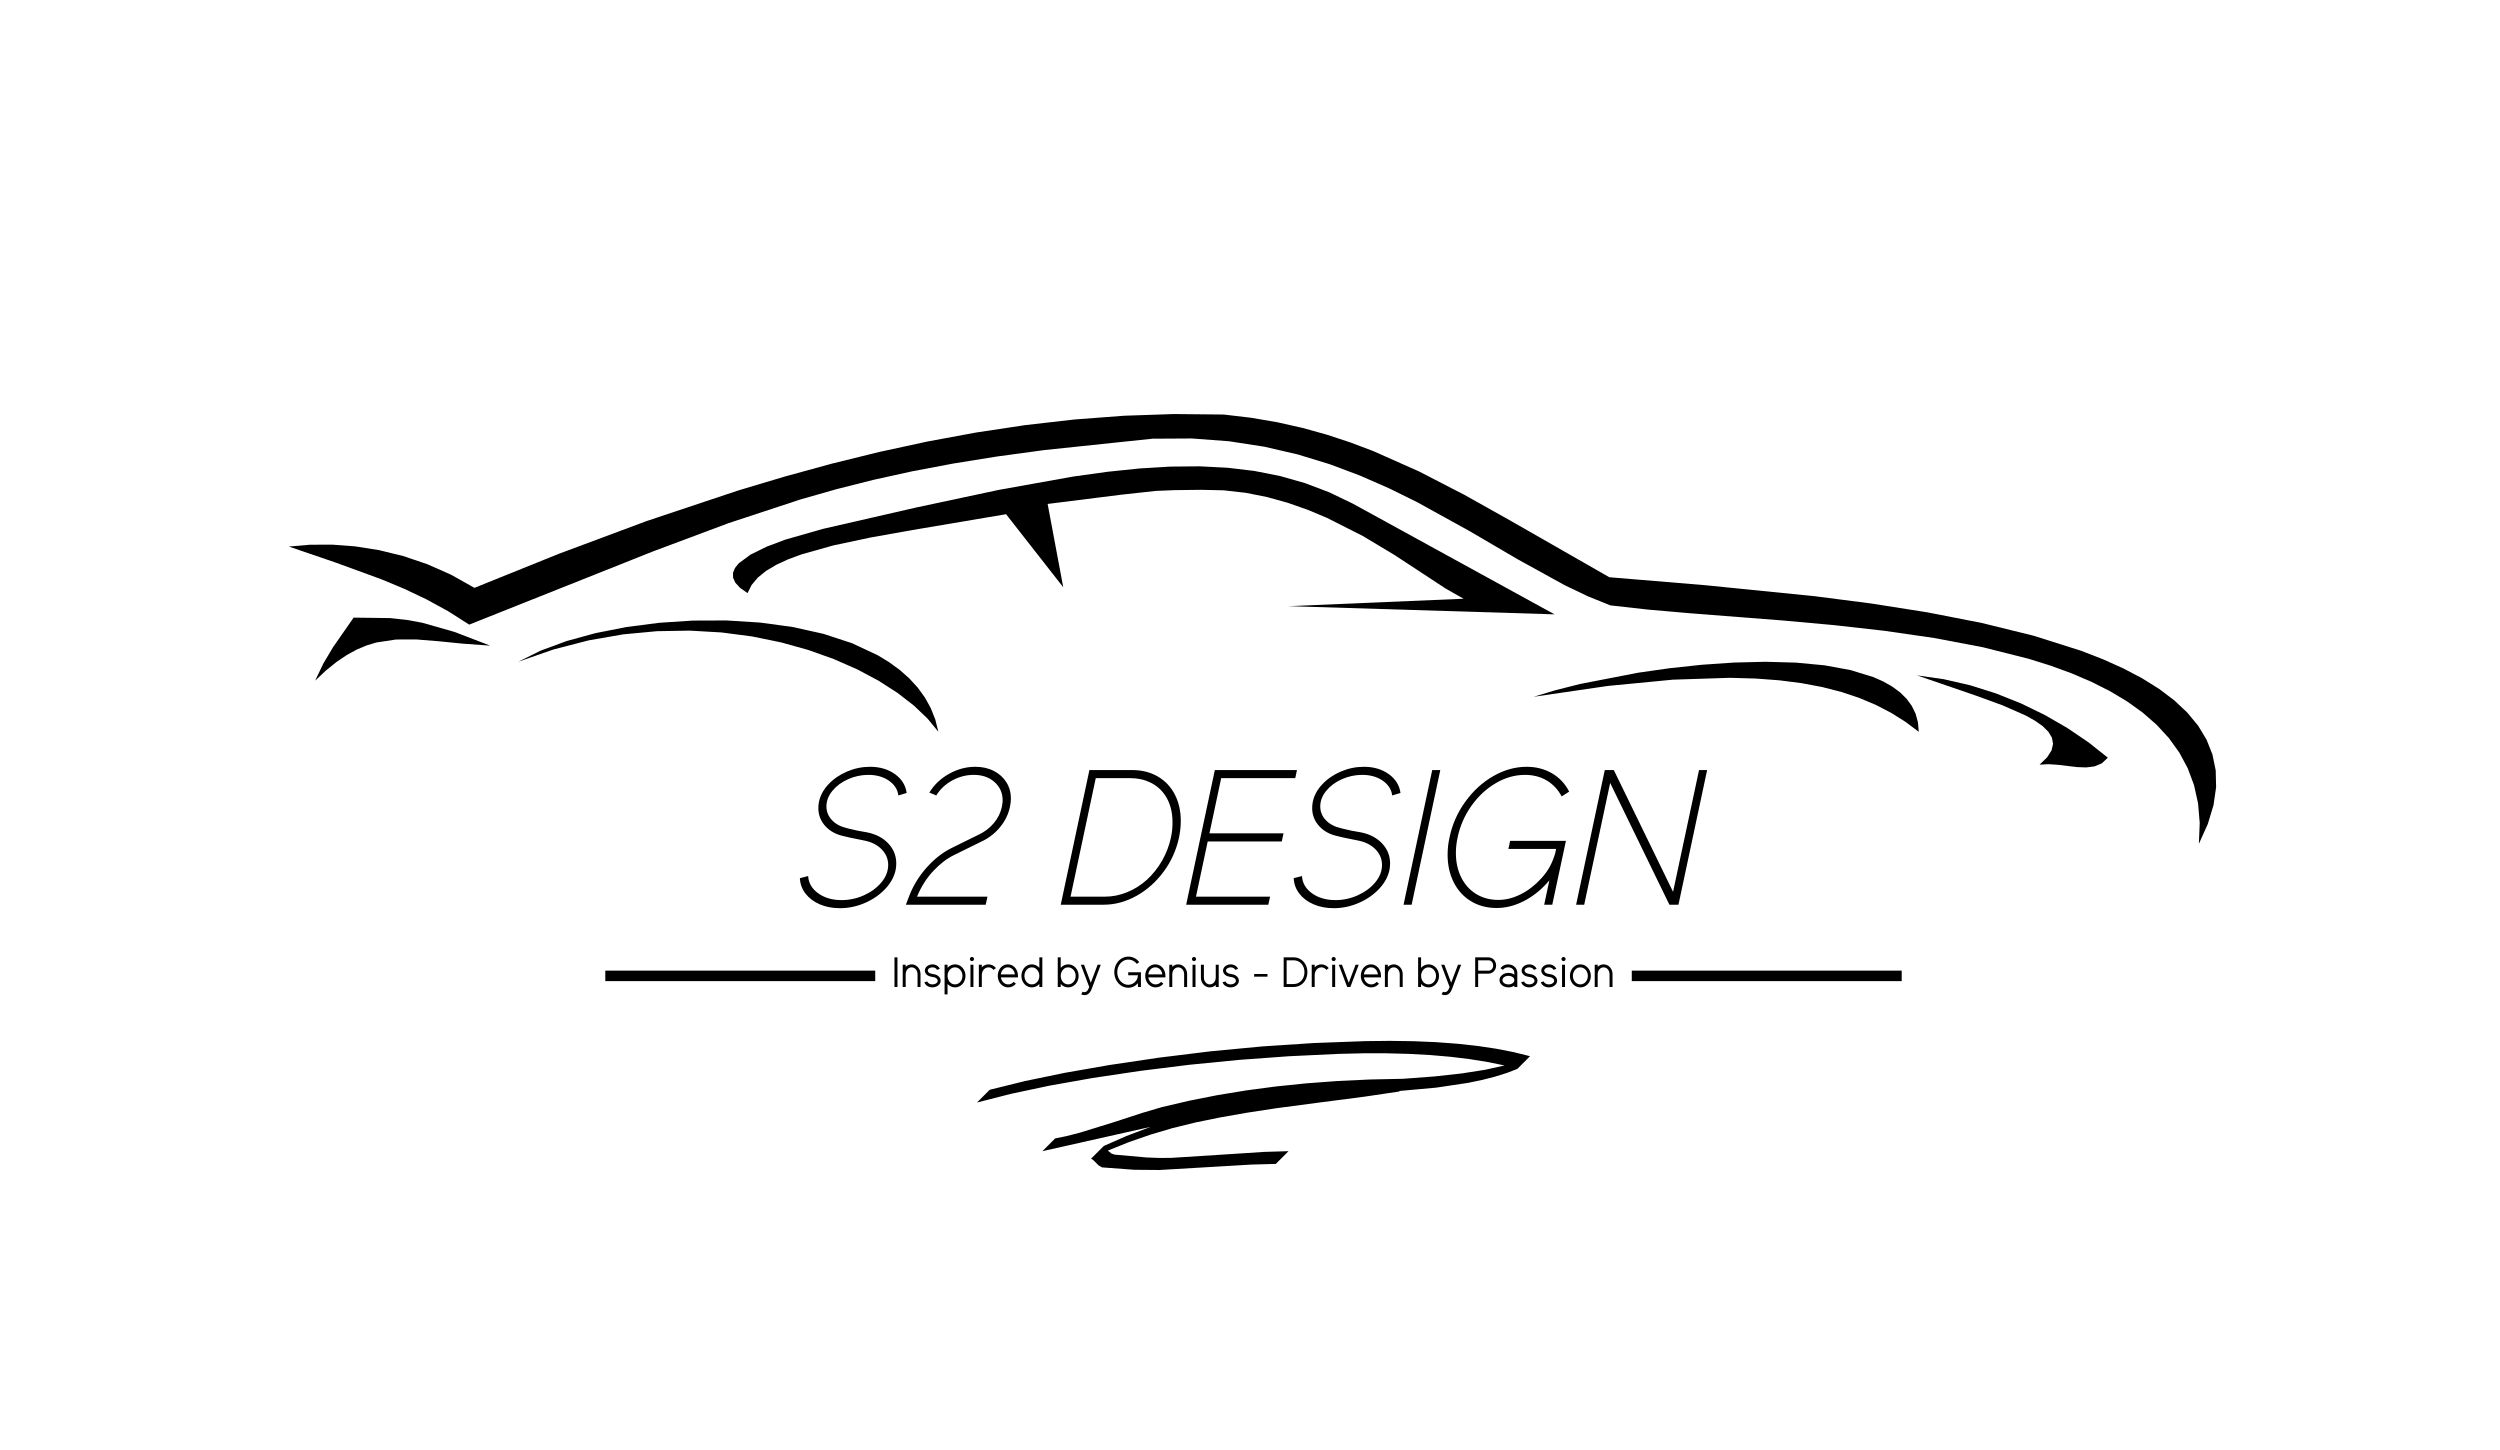 <?xml version="1.0" encoding="UTF-8" standalone="yes"?>
<!DOCTYPE svg PUBLIC "-//W3C//DTD SVG 1.1//EN" "http://www.w3.org/Graphics/SVG/1.1/DTD/svg11.dtd">

<svg width="357" height="207" viewBox="0 0 357 207" xmlns="http://www.w3.org/2000/svg" xmlns:xlink="http://www.w3.org/1999/xlink" version="1.1" baseProfile="full">
    <g transform="scale(1,-1) translate(0,-207)">
        <path d="M 6.937 1.311 Q 8.778 1.311 10.495 2.053 Q 12.212 2.794 13.407 4.058 Q 14.602 5.322 14.904 6.805 Q 14.986 7.272 14.986 7.712 Q 14.986 9.332 13.86 10.541 Q 12.734 11.75 10.838 12.135 L 9.465 12.382 Q 8.97 12.492 8.572 12.588 Q 8.173 12.684 8.036 12.711 L 7.981 12.739 L 7.954 12.739 Q 6.608 13.041 5.811 13.879 Q 5.014 14.717 5.014 15.843 Q 5.014 17.024 5.866 18.068 Q 6.717 19.112 8.105 19.73 Q 9.492 20.348 11.003 20.348 Q 12.734 20.348 13.929 19.524 Q 15.124 18.7 15.288 17.409 L 16.47 17.766 Q 16.25 19.414 14.794 20.458 Q 13.338 21.502 11.25 21.502 Q 9.547 21.502 7.967 20.829 Q 6.388 20.156 5.303 19.002 Q 4.218 17.849 3.943 16.475 Q 3.86 16.035 3.86 15.596 Q 3.86 14.14 4.849 13.041 Q 5.838 11.942 7.542 11.585 Q 8.53 11.338 9.025 11.255 L 10.371 10.981 Q 11.964 10.679 12.898 9.717 Q 13.832 8.756 13.832 7.492 Q 13.832 6.173 12.885 5.02 Q 11.937 3.866 10.399 3.165 Q 8.86 2.465 7.184 2.465 Q 5.179 2.465 3.833 3.44 Q 2.487 4.415 2.404 5.899 L 1.223 5.596 Q 1.278 4.36 2.034 3.385 Q 2.789 2.41 4.066 1.86 Q 5.344 1.311 6.937 1.311 Z M 28.007 2.959 L 17.953 2.959 Q 18.832 5.102 20.288 6.64 Q 21.744 8.179 23.228 8.893 L 27.073 10.788 Q 28.694 11.53 29.793 12.863 Q 30.892 14.195 31.222 15.788 Q 31.359 16.475 31.359 16.942 Q 31.359 18.261 30.713 19.291 Q 30.068 20.321 28.914 20.912 Q 27.76 21.502 26.277 21.502 Q 24.326 21.502 22.527 20.499 Q 20.728 19.497 19.711 17.821 L 20.7 17.409 Q 21.524 18.755 22.98 19.552 Q 24.436 20.348 26.057 20.348 Q 27.87 20.348 29.024 19.318 Q 30.178 18.288 30.178 16.695 Q 30.178 16.393 30.068 15.788 Q 29.793 14.497 28.914 13.453 Q 28.035 12.409 26.744 11.805 L 22.898 9.909 Q 21.002 8.975 19.382 7.176 Q 17.761 5.377 16.882 3.179 Q 16.744 2.849 16.607 2.465 L 16.36 1.805 L 27.76 1.805 Z M 48.666 21.035 Q 50.754 21.035 52.333 20.115 Q 53.913 19.195 54.764 17.546 Q 55.616 15.898 55.616 13.755 Q 55.616 12.656 55.369 11.42 Q 54.792 8.728 53.171 6.53 Q 51.55 4.333 49.284 3.069 Q 47.017 1.805 44.573 1.805 L 38.474 1.805 L 42.567 21.035 Z M 50.754 5.349 Q 52.045 6.53 52.937 8.083 Q 53.83 9.635 54.215 11.42 Q 54.435 12.409 54.435 13.563 Q 54.435 15.898 53.336 17.491 Q 52.539 18.645 51.262 19.263 Q 49.984 19.881 48.419 19.881 L 43.474 19.881 L 39.875 2.959 L 44.82 2.959 Q 46.386 2.959 47.924 3.577 Q 49.462 4.195 50.754 5.349 Z M 61.385 19.881 L 59.709 11.997 L 70.285 11.997 L 70.038 10.843 L 59.462 10.843 L 57.786 2.959 L 68.363 2.959 L 68.115 1.805 L 56.385 1.805 L 60.478 21.035 L 72.208 21.035 L 71.961 19.881 Z M 77.455 1.311 Q 79.296 1.311 81.013 2.053 Q 82.73 2.794 83.925 4.058 Q 85.12 5.322 85.422 6.805 Q 85.504 7.272 85.504 7.712 Q 85.504 9.332 84.378 10.541 Q 83.252 11.75 81.356 12.135 L 79.983 12.382 Q 79.488 12.492 79.09 12.588 Q 78.692 12.684 78.554 12.711 L 78.499 12.739 L 78.472 12.739 Q 77.126 13.041 76.329 13.879 Q 75.532 14.717 75.532 15.843 Q 75.532 17.024 76.384 18.068 Q 77.236 19.112 78.623 19.73 Q 80.01 20.348 81.521 20.348 Q 83.252 20.348 84.447 19.524 Q 85.642 18.7 85.807 17.409 L 86.988 17.766 Q 86.768 19.414 85.312 20.458 Q 83.856 21.502 81.768 21.502 Q 80.065 21.502 78.486 20.829 Q 76.906 20.156 75.821 19.002 Q 74.736 17.849 74.461 16.475 Q 74.379 16.035 74.379 15.596 Q 74.379 14.14 75.368 13.041 Q 76.357 11.942 78.06 11.585 Q 79.049 11.338 79.543 11.255 L 80.889 10.981 Q 82.483 10.679 83.417 9.717 Q 84.351 8.756 84.351 7.492 Q 84.351 6.173 83.403 5.02 Q 82.455 3.866 80.917 3.165 Q 79.378 2.465 77.703 2.465 Q 75.697 2.465 74.351 3.44 Q 73.005 4.415 72.923 5.899 L 71.741 5.596 Q 71.796 4.36 72.552 3.385 Q 73.307 2.41 74.585 1.86 Q 75.862 1.311 77.455 1.311 Z M 92.674 21.035 L 91.521 21.035 L 87.427 1.805 L 88.581 1.805 Z M 110.613 10.926 L 108.663 1.805 L 107.509 1.805 L 108.251 5.294 L 107.921 4.91 Q 106.382 3.206 104.501 2.272 Q 102.619 1.338 100.723 1.338 Q 98.636 1.338 97.042 2.314 Q 95.449 3.289 94.584 5.02 Q 93.718 6.75 93.718 8.948 Q 93.718 10.212 93.993 11.42 Q 94.57 14.195 96.246 16.516 Q 97.921 18.837 100.243 20.17 Q 102.564 21.502 105.009 21.502 Q 107.014 21.502 108.608 20.582 Q 110.201 19.662 111.08 17.958 L 110.009 17.272 Q 109.212 18.755 107.866 19.552 Q 106.52 20.348 104.762 20.348 Q 102.619 20.348 100.6 19.167 Q 98.581 17.986 97.125 15.939 Q 95.669 13.893 95.147 11.42 Q 94.9 10.267 94.9 9.195 Q 94.9 7.245 95.655 5.72 Q 96.41 4.195 97.784 3.344 Q 99.158 2.492 100.971 2.492 Q 102.564 2.492 104.171 3.303 Q 105.778 4.113 107.097 5.569 Q 107.784 6.311 108.251 7.135 Q 108.718 7.959 109.075 9.113 L 109.212 9.772 L 102.399 9.772 L 102.646 10.926 Z M 125.392 1.805 L 116.931 19.195 L 113.223 1.805 L 112.069 1.805 L 116.162 21.035 L 117.453 21.035 L 125.914 3.646 L 129.623 21.035 L 130.777 21.035 L 126.684 1.805 Z" transform="scale(1,1) translate(113,76)" fill="#000000" opacity="1"></path>
        <path d="M 275.282 4.352 L 276.095 7.048 L 276.461 9.595 L 276.402 11.996 L 275.938 14.257 L 275.093 16.383 L 273.887 18.378 L 272.342 20.246 L 270.48 21.993 L 268.322 23.624 L 265.889 25.143 L 263.205 26.554 L 260.29 27.863 L 257.165 29.075 L 250.375 31.223 L 243.008 33.038 L 235.237 34.556 L 227.235 35.817 L 219.174 36.857 L 203.572 38.427 L 189.813 39.571 L 175.65 47.673 L 169.085 51.352 L 162.643 54.675 L 156.156 57.562 L 152.843 58.817 L 149.456 59.933 L 145.974 60.9 L 142.376 61.707 L 138.642 62.346 L 134.75 62.804 L 127.629 62.875 L 120.524 62.633 L 113.442 62.098 L 106.394 61.292 L 99.389 60.236 L 92.435 58.95 L 85.542 57.456 L 78.719 55.773 L 71.975 53.923 L 65.319 51.928 L 52.309 47.582 L 39.761 42.901 L 27.75 38.054 L 24.417 39.928 L 21.008 41.437 L 17.563 42.601 L 14.125 43.441 L 10.733 43.976 L 7.43 44.226 L 4.255 44.212 L 1.25 43.953 L 7.98 41.648 L 14.531 39.253 L 17.732 37.914 L 20.879 36.421 L 23.969 34.733 L 27 32.804 L 53.215 43.246 L 64.026 47.291 L 74.288 50.673 L 79.444 52.143 L 84.738 53.48 L 90.263 54.697 L 96.112 55.803 L 102.375 56.811 L 109.146 57.731 L 124.577 59.354 L 130.182 59.386 L 135.494 58.99 L 140.534 58.213 L 145.319 57.105 L 149.87 55.714 L 154.206 54.087 L 158.346 52.274 L 162.308 50.323 L 169.78 46.2 L 176.774 42.107 L 183.446 38.429 L 186.708 36.867 L 189.948 35.554 L 195.299 34.952 L 201.309 34.429 L 214.73 33.382 L 221.852 32.736 L 229.057 31.926 L 236.202 30.893 L 243.141 29.576 L 249.731 27.913 L 252.85 26.934 L 255.828 25.845 L 258.647 24.639 L 261.289 23.309 L 263.735 21.848 L 265.969 20.246 L 267.971 18.498 L 269.723 16.595 L 271.209 14.529 L 272.409 12.294 L 273.307 9.881 L 273.883 7.283 L 274.12 4.492 L 274 1.501 Z" transform="scale(1,1) translate(40,85)" fill="#000000" opacity="1"></path>
        <path d="M 2.561 3.267 L 4.063 4.48 L 5.521 5.465 L 6.945 6.242 L 8.349 6.831 L 9.745 7.253 L 12.562 7.679 L 15.497 7.683 L 18.648 7.429 L 22.116 7.082 L 26 6.804 L 20.864 8.771 L 16.304 10.071 L 14.052 10.481 L 11.717 10.737 L 6.5 10.804 L 3.562 6.585 L 2.188 4.277 L 1 1.804 Z" transform="scale(1,1) translate(44,108)" fill="#000000" opacity="1"></path>
        <path d="M 60.562 3.242 L 59.916 4.874 L 59.075 6.396 L 58.05 7.811 L 56.851 9.121 L 55.492 10.326 L 53.982 11.43 L 52.334 12.434 L 48.668 14.15 L 44.586 15.489 L 40.178 16.467 L 35.537 17.098 L 30.755 17.398 L 25.922 17.381 L 21.131 17.064 L 16.472 16.462 L 12.038 15.589 L 7.921 14.46 L 4.211 13.092 L 1 11.499 L 6.066 13.264 L 11.077 14.559 L 16.005 15.416 L 20.826 15.867 L 25.514 15.946 L 30.044 15.685 L 34.389 15.116 L 38.525 14.271 L 42.426 13.183 L 46.066 11.886 L 49.42 10.41 L 52.462 8.788 L 55.166 7.054 L 57.508 5.239 L 59.461 3.377 L 61 1.499 Z" transform="scale(1,1) translate(73,101)" fill="#000000" opacity="1"></path>
        <path d="M 90.168 17.087 L 86.804 18.704 L 83.359 20.01 L 79.809 21.02 L 76.135 21.747 L 72.314 22.205 L 68.325 22.408 L 64.147 22.371 L 59.758 22.106 L 55.138 21.628 L 50.264 20.95 L 39.669 19.052 L 27.805 16.522 L 14.5 13.472 L 9.148 11.942 L 6.482 10.938 L 4.173 9.802 L 2.483 8.55 L 1.952 7.888 L 1.674 7.204 L 1.682 6.502 L 2.009 5.782 L 2.687 5.049 L 3.75 4.304 L 4.329 5.465 L 5.213 6.517 L 6.386 7.471 L 7.831 8.336 L 9.533 9.123 L 11.476 9.842 L 16.021 11.119 L 21.34 12.248 L 27.305 13.312 L 40.667 15.571 L 48.832 5.139 L 46.602 17.038 L 57.176 18.365 L 62.077 18.899 L 64.715 19.007 L 68.5 19.054 L 71.74 18.983 L 74.894 18.625 L 77.954 18.017 L 80.913 17.193 L 83.764 16.191 L 86.5 15.044 L 91.601 12.462 L 96.157 9.732 L 100.113 7.139 L 103.413 4.967 L 106 3.501 L 81 2.439 L 118.986 1.271 Z" transform="scale(1,1) translate(103,118)" fill="#000000" opacity="1"></path>
        <path d="M 56.885 2.847 L 56.547 4.082 L 55.999 5.207 L 55.252 6.225 L 54.318 7.141 L 53.21 7.959 L 51.938 8.681 L 50.516 9.311 L 47.265 10.312 L 43.553 10.991 L 39.474 11.377 L 35.125 11.499 L 30.6 11.386 L 25.994 11.069 L 21.403 10.576 L 16.922 9.936 L 8.67 8.335 L 5.09 7.431 L 2 6.499 L 12.577 8.045 L 21.879 8.943 L 30.015 9.207 L 33.68 9.106 L 37.094 8.851 L 40.27 8.445 L 43.223 7.888 L 45.966 7.184 L 48.512 6.333 L 50.874 5.337 L 53.068 4.198 L 55.105 2.918 L 57 1.499 Z" transform="scale(1,1) translate(217,101)" fill="#000000" opacity="1"></path>
        <path d="M 27.09 1.558 L 28.14 1.992 L 29 2.804 L 26.24 4.991 L 23.23 7.031 L 20.004 8.895 L 16.594 10.554 L 13.031 11.979 L 9.348 13.14 L 5.577 14.008 L 1.75 14.554 L 10.109 11.683 L 13.967 10.278 L 17.25 8.835 L 18.592 8.086 L 19.689 7.311 L 20.509 6.504 L 21.016 5.66 L 21.177 4.773 L 20.959 3.839 L 20.328 2.851 L 19.25 1.804 L 20.52 1.878 L 21.863 1.785 L 24.594 1.46 L 25.893 1.411 Z" transform="scale(1,1) translate(272,96)" fill="#000000" opacity="1"></path>
        <path d="M 39.983 3.395 L 1.437 3.395 L 1.437 1.895 L 39.983 1.895 Z M 186.563 3.395 L 148.017 3.395 L 148.017 1.895 L 186.563 1.895 Z" transform="scale(1,1) translate(85,65)" fill="#000000" opacity="1"></path>
        <path d="M 1.733 7.292 L 2.157 7.292 L 2.157 3.057 L 1.733 3.057 Z M 2.907 6.233 L 3.331 6.233 L 3.331 5.937 Q 3.5 6.106 3.718 6.197 Q 3.936 6.288 4.178 6.288 Q 4.529 6.288 4.819 6.1 Q 5.109 5.912 5.279 5.595 Q 5.448 5.277 5.448 4.89 L 5.448 3.057 L 5.025 3.057 L 5.025 4.89 Q 5.025 5.156 4.913 5.38 Q 4.801 5.604 4.607 5.734 Q 4.414 5.864 4.178 5.864 Q 3.942 5.864 3.748 5.734 Q 3.554 5.604 3.443 5.38 Q 3.331 5.156 3.331 4.89 L 3.331 3.057 L 2.907 3.057 Z M 7.149 3.002 Q 6.737 3.002 6.416 3.208 Q 6.096 3.413 6.005 3.74 L 6.41 3.849 Q 6.465 3.668 6.674 3.547 Q 6.882 3.426 7.149 3.426 Q 7.457 3.426 7.681 3.583 Q 7.905 3.74 7.905 3.952 Q 7.905 4.121 7.748 4.267 Q 7.59 4.412 7.342 4.46 L 7.124 4.497 Q 7.015 4.515 6.955 4.53 Q 6.894 4.545 6.876 4.551 Q 6.519 4.624 6.292 4.863 Q 6.065 5.102 6.065 5.404 Q 6.065 5.64 6.211 5.843 Q 6.356 6.046 6.604 6.167 Q 6.852 6.288 7.149 6.288 Q 7.518 6.288 7.808 6.106 Q 8.098 5.924 8.201 5.64 L 7.796 5.507 Q 7.748 5.664 7.563 5.764 Q 7.378 5.864 7.149 5.864 Q 6.882 5.864 6.686 5.728 Q 6.489 5.592 6.489 5.404 Q 6.489 5.253 6.616 5.135 Q 6.743 5.017 6.943 4.968 L 6.949 4.968 L 6.973 4.962 L 7.197 4.914 Q 7.215 4.908 7.279 4.899 Q 7.342 4.89 7.421 4.872 Q 7.82 4.799 8.074 4.542 Q 8.328 4.285 8.328 3.952 Q 8.328 3.692 8.168 3.474 Q 8.008 3.256 7.738 3.129 Q 7.469 3.002 7.149 3.002 Z M 8.885 6.233 L 9.309 6.233 L 9.309 5.803 Q 9.514 6.027 9.79 6.157 Q 10.065 6.288 10.373 6.288 Q 10.785 6.288 11.127 6.07 Q 11.469 5.852 11.668 5.477 Q 11.868 5.102 11.868 4.648 Q 11.868 4.194 11.668 3.816 Q 11.469 3.438 11.127 3.22 Q 10.785 3.002 10.373 3.002 Q 10.065 3.002 9.79 3.132 Q 9.514 3.262 9.309 3.486 L 9.309 1.998 L 8.885 1.998 Z M 10.373 3.426 Q 10.67 3.426 10.915 3.589 Q 11.16 3.752 11.302 4.031 Q 11.444 4.309 11.444 4.648 Q 11.444 4.981 11.302 5.259 Q 11.16 5.537 10.915 5.701 Q 10.67 5.864 10.373 5.864 Q 10.077 5.864 9.835 5.701 Q 9.593 5.537 9.451 5.259 Q 9.309 4.981 9.309 4.648 Q 9.309 4.309 9.451 4.031 Q 9.593 3.752 9.835 3.589 Q 10.077 3.426 10.373 3.426 Z M 13.09 7.05 Q 13.09 7.171 13.002 7.259 Q 12.915 7.346 12.794 7.346 Q 12.673 7.346 12.585 7.259 Q 12.497 7.171 12.497 7.05 Q 12.497 6.929 12.585 6.841 Q 12.673 6.753 12.794 6.753 Q 12.915 6.753 13.002 6.841 Q 13.09 6.929 13.09 7.05 Z M 13.005 6.233 L 12.582 6.233 L 12.582 3.057 L 13.005 3.057 Z M 13.78 6.233 L 14.204 6.233 L 14.204 5.87 Q 14.391 6.07 14.636 6.179 Q 14.881 6.288 15.16 6.288 Q 15.468 6.288 15.746 6.148 Q 16.025 6.009 16.212 5.755 L 15.873 5.495 Q 15.74 5.67 15.556 5.767 Q 15.371 5.864 15.16 5.864 Q 14.893 5.864 14.675 5.719 Q 14.458 5.574 14.331 5.322 Q 14.204 5.071 14.204 4.769 L 14.204 3.057 L 13.78 3.057 Z M 17.973 3.002 Q 17.562 3.002 17.22 3.22 Q 16.878 3.438 16.681 3.813 Q 16.485 4.188 16.485 4.642 Q 16.485 5.102 16.672 5.48 Q 16.86 5.858 17.189 6.073 Q 17.519 6.288 17.925 6.288 Q 18.33 6.288 18.657 6.073 Q 18.983 5.858 19.174 5.48 Q 19.365 5.102 19.365 4.642 L 19.365 4.43 L 16.926 4.43 Q 16.993 3.994 17.286 3.71 Q 17.58 3.426 17.973 3.426 Q 18.197 3.426 18.4 3.522 Q 18.602 3.619 18.754 3.795 L 19.074 3.528 Q 18.869 3.274 18.581 3.138 Q 18.294 3.002 17.973 3.002 Z M 18.923 4.854 Q 18.869 5.301 18.593 5.583 Q 18.318 5.864 17.925 5.864 Q 17.531 5.864 17.256 5.583 Q 16.981 5.301 16.92 4.854 Z M 21.349 3.002 Q 20.938 3.002 20.596 3.22 Q 20.254 3.438 20.057 3.813 Q 19.861 4.188 19.861 4.642 Q 19.861 5.096 20.057 5.474 Q 20.254 5.852 20.596 6.07 Q 20.938 6.288 21.349 6.288 Q 21.658 6.288 21.933 6.157 Q 22.208 6.027 22.42 5.797 L 22.42 7.292 L 22.844 7.292 L 22.844 3.057 L 22.42 3.057 L 22.42 3.486 Q 22.215 3.256 21.939 3.129 Q 21.664 3.002 21.349 3.002 Z M 21.349 3.426 Q 21.646 3.426 21.891 3.586 Q 22.136 3.746 22.278 4.025 Q 22.42 4.303 22.42 4.642 Q 22.42 4.981 22.278 5.259 Q 22.136 5.537 21.891 5.701 Q 21.646 5.864 21.349 5.864 Q 21.053 5.864 20.811 5.701 Q 20.569 5.537 20.427 5.259 Q 20.284 4.981 20.284 4.642 Q 20.284 4.303 20.427 4.025 Q 20.569 3.746 20.811 3.586 Q 21.053 3.426 21.349 3.426 Z M 26.535 3.002 Q 26.226 3.002 25.948 3.129 Q 25.669 3.256 25.47 3.486 L 25.47 3.057 L 25.046 3.057 L 25.046 7.292 L 25.47 7.292 L 25.47 5.797 Q 25.675 6.027 25.951 6.157 Q 26.226 6.288 26.535 6.288 Q 26.946 6.288 27.288 6.07 Q 27.63 5.852 27.829 5.474 Q 28.029 5.096 28.029 4.642 Q 28.029 4.188 27.829 3.813 Q 27.63 3.438 27.288 3.22 Q 26.946 3.002 26.535 3.002 Z M 26.535 3.426 Q 26.831 3.426 27.076 3.586 Q 27.321 3.746 27.463 4.025 Q 27.606 4.303 27.606 4.642 Q 27.606 4.981 27.463 5.259 Q 27.321 5.537 27.076 5.701 Q 26.831 5.864 26.535 5.864 Q 26.238 5.864 25.996 5.701 Q 25.754 5.537 25.612 5.259 Q 25.47 4.981 25.47 4.642 Q 25.47 4.303 25.612 4.025 Q 25.754 3.746 25.996 3.586 Q 26.238 3.426 26.535 3.426 Z M 28.864 1.895 Q 28.61 1.895 28.398 2.01 L 28.598 2.385 Q 28.719 2.318 28.864 2.318 Q 29.276 2.318 29.506 2.966 L 29.542 3.057 L 28.344 6.233 L 28.798 6.233 L 29.766 3.662 L 30.74 6.233 L 31.188 6.233 L 29.905 2.821 Q 29.572 1.895 28.864 1.895 Z M 35.133 2.948 Q 34.576 2.948 34.116 3.244 Q 33.656 3.541 33.39 4.049 Q 33.124 4.557 33.124 5.174 Q 33.124 5.785 33.39 6.297 Q 33.656 6.808 34.116 7.101 Q 34.576 7.395 35.133 7.395 Q 35.592 7.395 35.998 7.189 Q 36.403 6.983 36.682 6.608 L 36.343 6.354 Q 36.119 6.651 35.807 6.811 Q 35.496 6.971 35.133 6.971 Q 34.697 6.971 34.334 6.732 Q 33.971 6.493 33.759 6.082 Q 33.547 5.67 33.547 5.174 Q 33.547 4.678 33.759 4.264 Q 33.971 3.849 34.334 3.61 Q 34.697 3.371 35.133 3.371 Q 35.459 3.371 35.753 3.531 Q 36.046 3.692 36.258 3.982 Q 36.361 4.134 36.415 4.297 Q 36.47 4.46 36.5 4.696 L 36.5 4.733 L 35.108 4.733 L 35.108 5.156 L 36.924 5.156 L 36.924 3.057 L 36.5 3.057 L 36.5 3.613 Q 36.234 3.292 35.88 3.12 Q 35.526 2.948 35.133 2.948 Z M 39.029 3.002 Q 38.618 3.002 38.276 3.22 Q 37.934 3.438 37.737 3.813 Q 37.541 4.188 37.541 4.642 Q 37.541 5.102 37.728 5.48 Q 37.916 5.858 38.246 6.073 Q 38.575 6.288 38.981 6.288 Q 39.386 6.288 39.713 6.073 Q 40.04 5.858 40.23 5.48 Q 40.421 5.102 40.421 4.642 L 40.421 4.43 L 37.982 4.43 Q 38.049 3.994 38.342 3.71 Q 38.636 3.426 39.029 3.426 Q 39.253 3.426 39.456 3.522 Q 39.658 3.619 39.81 3.795 L 40.13 3.528 Q 39.925 3.274 39.637 3.138 Q 39.35 3.002 39.029 3.002 Z M 39.979 4.854 Q 39.925 5.301 39.649 5.583 Q 39.374 5.864 38.981 5.864 Q 38.587 5.864 38.312 5.583 Q 38.037 5.301 37.976 4.854 Z M 40.977 6.233 L 41.401 6.233 L 41.401 5.937 Q 41.57 6.106 41.788 6.197 Q 42.006 6.288 42.248 6.288 Q 42.599 6.288 42.889 6.1 Q 43.18 5.912 43.349 5.595 Q 43.519 5.277 43.519 4.89 L 43.519 3.057 L 43.095 3.057 L 43.095 4.89 Q 43.095 5.156 42.983 5.38 Q 42.871 5.604 42.678 5.734 Q 42.484 5.864 42.248 5.864 Q 42.012 5.864 41.818 5.734 Q 41.625 5.604 41.513 5.38 Q 41.401 5.156 41.401 4.89 L 41.401 3.057 L 40.977 3.057 Z M 44.801 7.05 Q 44.801 7.171 44.714 7.259 Q 44.626 7.346 44.505 7.346 Q 44.384 7.346 44.296 7.259 Q 44.208 7.171 44.208 7.05 Q 44.208 6.929 44.296 6.841 Q 44.384 6.753 44.505 6.753 Q 44.626 6.753 44.714 6.841 Q 44.801 6.929 44.801 7.05 Z M 44.717 6.233 L 44.293 6.233 L 44.293 3.057 L 44.717 3.057 Z M 46.762 3.002 Q 46.411 3.002 46.12 3.187 Q 45.83 3.371 45.661 3.692 Q 45.491 4.013 45.491 4.4 L 45.491 6.233 L 45.915 6.233 L 45.915 4.4 Q 45.915 4.134 46.027 3.91 Q 46.139 3.686 46.332 3.556 Q 46.526 3.426 46.762 3.426 Q 46.998 3.426 47.191 3.556 Q 47.385 3.686 47.497 3.91 Q 47.609 4.134 47.609 4.4 L 47.609 6.233 L 48.032 6.233 L 48.032 3.057 L 47.609 3.057 L 47.609 3.347 Q 47.439 3.184 47.222 3.093 Q 47.004 3.002 46.762 3.002 Z M 49.733 3.002 Q 49.321 3.002 49.001 3.208 Q 48.68 3.413 48.589 3.74 L 48.994 3.849 Q 49.049 3.668 49.258 3.547 Q 49.466 3.426 49.733 3.426 Q 50.041 3.426 50.265 3.583 Q 50.489 3.74 50.489 3.952 Q 50.489 4.121 50.332 4.267 Q 50.174 4.412 49.926 4.46 L 49.708 4.497 Q 49.6 4.515 49.539 4.53 Q 49.479 4.545 49.46 4.551 Q 49.103 4.624 48.877 4.863 Q 48.65 5.102 48.65 5.404 Q 48.65 5.64 48.795 5.843 Q 48.94 6.046 49.188 6.167 Q 49.436 6.288 49.733 6.288 Q 50.102 6.288 50.392 6.106 Q 50.683 5.924 50.785 5.64 L 50.38 5.507 Q 50.332 5.664 50.147 5.764 Q 49.963 5.864 49.733 5.864 Q 49.466 5.864 49.27 5.728 Q 49.073 5.592 49.073 5.404 Q 49.073 5.253 49.2 5.135 Q 49.327 5.017 49.527 4.968 L 49.533 4.968 L 49.557 4.962 L 49.781 4.914 Q 49.799 4.908 49.863 4.899 Q 49.926 4.89 50.005 4.872 Q 50.404 4.799 50.658 4.542 Q 50.913 4.285 50.913 3.952 Q 50.913 3.692 50.752 3.474 Q 50.592 3.256 50.323 3.129 Q 50.053 3.002 49.733 3.002 Z M 54.997 4.914 L 53.091 4.914 L 53.091 4.533 L 54.997 4.533 Z M 57.308 7.292 L 58.718 7.292 Q 59.274 7.292 59.725 7.017 Q 60.176 6.741 60.436 6.257 Q 60.696 5.773 60.696 5.174 Q 60.696 4.575 60.436 4.091 Q 60.176 3.607 59.725 3.332 Q 59.274 3.057 58.718 3.057 L 57.308 3.057 Z M 58.718 3.48 Q 59.166 3.48 59.52 3.698 Q 59.873 3.916 60.073 4.303 Q 60.273 4.69 60.273 5.174 Q 60.273 5.658 60.073 6.046 Q 59.873 6.433 59.52 6.651 Q 59.166 6.868 58.718 6.868 L 57.732 6.868 L 57.732 3.48 Z M 61.314 6.233 L 61.737 6.233 L 61.737 5.87 Q 61.925 6.07 62.17 6.179 Q 62.415 6.288 62.693 6.288 Q 63.002 6.288 63.28 6.148 Q 63.558 6.009 63.746 5.755 L 63.407 5.495 Q 63.274 5.67 63.089 5.767 Q 62.905 5.864 62.693 5.864 Q 62.427 5.864 62.209 5.719 Q 61.991 5.574 61.864 5.322 Q 61.737 5.071 61.737 4.769 L 61.737 3.057 L 61.314 3.057 Z M 64.744 7.05 Q 64.744 7.171 64.656 7.259 Q 64.569 7.346 64.448 7.346 Q 64.327 7.346 64.239 7.259 Q 64.151 7.171 64.151 7.05 Q 64.151 6.929 64.239 6.841 Q 64.327 6.753 64.448 6.753 Q 64.569 6.753 64.656 6.841 Q 64.744 6.929 64.744 7.05 Z M 64.66 6.233 L 64.236 6.233 L 64.236 3.057 L 64.66 3.057 Z M 65.18 6.233 L 65.634 6.233 L 66.602 3.656 L 67.576 6.233 L 68.024 6.233 L 66.832 3.057 L 66.378 3.057 Z M 69.815 3.002 Q 69.403 3.002 69.061 3.22 Q 68.719 3.438 68.523 3.813 Q 68.326 4.188 68.326 4.642 Q 68.326 5.102 68.514 5.48 Q 68.701 5.858 69.031 6.073 Q 69.361 6.288 69.766 6.288 Q 70.172 6.288 70.498 6.073 Q 70.825 5.858 71.016 5.48 Q 71.206 5.102 71.206 4.642 L 71.206 4.43 L 68.768 4.43 Q 68.834 3.994 69.128 3.71 Q 69.421 3.426 69.815 3.426 Q 70.039 3.426 70.241 3.522 Q 70.444 3.619 70.595 3.795 L 70.916 3.528 Q 70.71 3.274 70.423 3.138 Q 70.135 3.002 69.815 3.002 Z M 70.765 4.854 Q 70.71 5.301 70.435 5.583 Q 70.16 5.864 69.766 5.864 Q 69.373 5.864 69.098 5.583 Q 68.822 5.301 68.762 4.854 Z M 71.763 6.233 L 72.186 6.233 L 72.186 5.937 Q 72.356 6.106 72.574 6.197 Q 72.792 6.288 73.034 6.288 Q 73.384 6.288 73.675 6.1 Q 73.965 5.912 74.135 5.595 Q 74.304 5.277 74.304 4.89 L 74.304 3.057 L 73.881 3.057 L 73.881 4.89 Q 73.881 5.156 73.769 5.38 Q 73.657 5.604 73.463 5.734 Q 73.27 5.864 73.034 5.864 Q 72.798 5.864 72.604 5.734 Q 72.41 5.604 72.298 5.38 Q 72.186 5.156 72.186 4.89 L 72.186 3.057 L 71.763 3.057 Z M 77.995 3.002 Q 77.686 3.002 77.408 3.129 Q 77.13 3.256 76.93 3.486 L 76.93 3.057 L 76.507 3.057 L 76.507 7.292 L 76.93 7.292 L 76.93 5.797 Q 77.136 6.027 77.411 6.157 Q 77.686 6.288 77.995 6.288 Q 78.406 6.288 78.748 6.07 Q 79.09 5.852 79.29 5.474 Q 79.49 5.096 79.49 4.642 Q 79.49 4.188 79.29 3.813 Q 79.09 3.438 78.748 3.22 Q 78.406 3.002 77.995 3.002 Z M 77.995 3.426 Q 78.292 3.426 78.537 3.586 Q 78.782 3.746 78.924 4.025 Q 79.066 4.303 79.066 4.642 Q 79.066 4.981 78.924 5.259 Q 78.782 5.537 78.537 5.701 Q 78.292 5.864 77.995 5.864 Q 77.699 5.864 77.457 5.701 Q 77.215 5.537 77.072 5.259 Q 76.93 4.981 76.93 4.642 Q 76.93 4.303 77.072 4.025 Q 77.215 3.746 77.457 3.586 Q 77.699 3.426 77.995 3.426 Z M 80.325 1.895 Q 80.07 1.895 79.859 2.01 L 80.058 2.385 Q 80.179 2.318 80.325 2.318 Q 80.736 2.318 80.966 2.966 L 81.002 3.057 L 79.804 6.233 L 80.258 6.233 L 81.226 3.662 L 82.2 6.233 L 82.648 6.233 L 81.365 2.821 Q 81.032 1.895 80.325 1.895 Z M 84.657 5.174 L 84.657 7.292 L 86.545 7.292 Q 86.853 7.292 87.104 7.138 Q 87.355 6.983 87.501 6.717 Q 87.646 6.451 87.646 6.124 Q 87.646 5.797 87.501 5.531 Q 87.355 5.265 87.104 5.114 Q 86.853 4.962 86.545 4.962 L 85.08 4.962 L 85.08 3.057 L 84.657 3.057 Z M 86.545 5.386 Q 86.841 5.386 87.032 5.595 Q 87.222 5.803 87.222 6.124 Q 87.222 6.445 87.032 6.657 Q 86.841 6.868 86.545 6.868 L 85.08 6.868 L 85.08 5.386 Z M 89.4 3.002 Q 89.05 3.002 88.759 3.138 Q 88.469 3.274 88.299 3.513 Q 88.13 3.752 88.13 4.037 Q 88.13 4.321 88.299 4.56 Q 88.469 4.799 88.759 4.935 Q 89.05 5.071 89.4 5.071 Q 89.891 5.071 90.248 4.811 L 90.248 5.059 Q 90.248 5.41 89.999 5.637 Q 89.751 5.864 89.364 5.864 Q 89.128 5.864 88.935 5.77 Q 88.741 5.676 88.62 5.507 L 88.269 5.743 Q 88.45 6.003 88.738 6.145 Q 89.025 6.288 89.364 6.288 Q 89.733 6.288 90.03 6.127 Q 90.326 5.967 90.499 5.685 Q 90.671 5.404 90.671 5.059 L 90.671 3.057 L 90.248 3.057 L 90.248 3.262 Q 89.891 3.002 89.4 3.002 Z M 89.4 3.426 Q 89.757 3.426 90.002 3.601 Q 90.248 3.777 90.248 4.037 Q 90.248 4.297 90.002 4.472 Q 89.757 4.648 89.4 4.648 Q 89.043 4.648 88.798 4.472 Q 88.553 4.297 88.553 4.037 Q 88.553 3.777 88.798 3.601 Q 89.043 3.426 89.4 3.426 Z M 92.371 3.002 Q 91.96 3.002 91.639 3.208 Q 91.318 3.413 91.228 3.74 L 91.633 3.849 Q 91.688 3.668 91.896 3.547 Q 92.105 3.426 92.371 3.426 Q 92.68 3.426 92.904 3.583 Q 93.128 3.74 93.128 3.952 Q 93.128 4.121 92.97 4.267 Q 92.813 4.412 92.565 4.46 L 92.347 4.497 Q 92.238 4.515 92.178 4.53 Q 92.117 4.545 92.099 4.551 Q 91.742 4.624 91.515 4.863 Q 91.288 5.102 91.288 5.404 Q 91.288 5.64 91.433 5.843 Q 91.579 6.046 91.827 6.167 Q 92.075 6.288 92.371 6.288 Q 92.74 6.288 93.031 6.106 Q 93.321 5.924 93.424 5.64 L 93.019 5.507 Q 92.97 5.664 92.786 5.764 Q 92.601 5.864 92.371 5.864 Q 92.105 5.864 91.908 5.728 Q 91.712 5.592 91.712 5.404 Q 91.712 5.253 91.839 5.135 Q 91.966 5.017 92.166 4.968 L 92.172 4.968 L 92.196 4.962 L 92.42 4.914 Q 92.438 4.908 92.501 4.899 Q 92.565 4.89 92.644 4.872 Q 93.043 4.799 93.297 4.542 Q 93.551 4.285 93.551 3.952 Q 93.551 3.692 93.391 3.474 Q 93.23 3.256 92.961 3.129 Q 92.692 3.002 92.371 3.002 Z M 95.179 3.002 Q 94.767 3.002 94.447 3.208 Q 94.126 3.413 94.035 3.74 L 94.441 3.849 Q 94.495 3.668 94.704 3.547 Q 94.913 3.426 95.179 3.426 Q 95.487 3.426 95.711 3.583 Q 95.935 3.74 95.935 3.952 Q 95.935 4.121 95.778 4.267 Q 95.62 4.412 95.372 4.46 L 95.155 4.497 Q 95.046 4.515 94.985 4.53 Q 94.925 4.545 94.906 4.551 Q 94.55 4.624 94.323 4.863 Q 94.096 5.102 94.096 5.404 Q 94.096 5.64 94.241 5.843 Q 94.386 6.046 94.634 6.167 Q 94.882 6.288 95.179 6.288 Q 95.548 6.288 95.838 6.106 Q 96.129 5.924 96.232 5.64 L 95.826 5.507 Q 95.778 5.664 95.593 5.764 Q 95.409 5.864 95.179 5.864 Q 94.913 5.864 94.716 5.728 Q 94.519 5.592 94.519 5.404 Q 94.519 5.253 94.646 5.135 Q 94.773 5.017 94.973 4.968 L 94.979 4.968 L 95.003 4.962 L 95.227 4.914 Q 95.245 4.908 95.309 4.899 Q 95.372 4.89 95.451 4.872 Q 95.85 4.799 96.105 4.542 Q 96.359 4.285 96.359 3.952 Q 96.359 3.692 96.198 3.474 Q 96.038 3.256 95.769 3.129 Q 95.499 3.002 95.179 3.002 Z M 97.569 7.05 Q 97.569 7.171 97.481 7.259 Q 97.393 7.346 97.272 7.346 Q 97.151 7.346 97.064 7.259 Q 96.976 7.171 96.976 7.05 Q 96.976 6.929 97.064 6.841 Q 97.151 6.753 97.272 6.753 Q 97.393 6.753 97.481 6.841 Q 97.569 6.929 97.569 7.05 Z M 97.484 6.233 L 97.061 6.233 L 97.061 3.057 L 97.484 3.057 Z M 99.674 3.002 Q 99.263 3.002 98.921 3.22 Q 98.579 3.438 98.383 3.813 Q 98.186 4.188 98.186 4.642 Q 98.186 5.096 98.383 5.474 Q 98.579 5.852 98.921 6.07 Q 99.263 6.288 99.674 6.288 Q 100.086 6.288 100.428 6.07 Q 100.77 5.852 100.969 5.474 Q 101.169 5.096 101.169 4.642 Q 101.169 4.188 100.969 3.813 Q 100.77 3.438 100.428 3.22 Q 100.086 3.002 99.674 3.002 Z M 99.674 3.426 Q 99.971 3.426 100.216 3.586 Q 100.461 3.746 100.603 4.025 Q 100.745 4.303 100.745 4.642 Q 100.745 4.981 100.603 5.259 Q 100.461 5.537 100.216 5.701 Q 99.971 5.864 99.674 5.864 Q 99.378 5.864 99.136 5.701 Q 98.894 5.537 98.752 5.259 Q 98.609 4.981 98.609 4.642 Q 98.609 4.303 98.752 4.025 Q 98.894 3.746 99.136 3.586 Q 99.378 3.426 99.674 3.426 Z M 101.726 6.233 L 102.149 6.233 L 102.149 5.937 Q 102.318 6.106 102.536 6.197 Q 102.754 6.288 102.996 6.288 Q 103.347 6.288 103.638 6.1 Q 103.928 5.912 104.097 5.595 Q 104.267 5.277 104.267 4.89 L 104.267 3.057 L 103.843 3.057 L 103.843 4.89 Q 103.843 5.156 103.731 5.38 Q 103.619 5.604 103.426 5.734 Q 103.232 5.864 102.996 5.864 Q 102.76 5.864 102.567 5.734 Q 102.373 5.604 102.261 5.38 Q 102.149 5.156 102.149 4.89 L 102.149 3.057 L 101.726 3.057 Z" transform="scale(1,1) translate(126,63)" fill="#000000" opacity="1"></path>
        <path d="M 1.51 11.559 L 3.329 13.379 L 8.377 14.627 L 14.091 15.808 L 20.472 16.922 L 27.52 17.968 L 34.893 18.876 L 42.251 19.571 L 49.593 20.054 L 56.92 20.325 L 60.49 20.364 L 63.883 20.315 L 67.096 20.178 L 70.132 19.953 L 72.989 19.641 L 75.667 19.24 L 78.168 18.752 L 80.49 18.175 L 78.671 16.356 L 77.178 15.782 L 75.512 15.26 L 73.674 14.79 L 71.662 14.371 L 67.118 13.689 L 61.882 13.213 L 61.799 13.13 L 56.858 12.396 L 48.815 11.352 L 44.21 10.737 L 39.987 10.091 L 36.146 9.414 L 32.688 8.706 L 29.458 7.912 L 26.3 6.979 L 23.214 5.907 L 20.201 4.695 L 20.738 4.261 L 21.193 4.116 L 25.752 3.713 L 27.667 3.643 L 29.339 3.661 L 37.775 4.199 L 42.499 4.509 L 46.003 4.612 L 44.184 2.793 L 40.731 2.7 L 35.997 2.421 L 27.561 1.924 L 23.984 1.955 L 19.374 2.297 L 18.877 2.586 L 18.34 3.124 L 18.061 3.392 L 17.802 3.537 L 19.622 5.356 L 22.868 6.783 L 26.32 8.086 L 10.855 4.612 L 12.675 6.432 L 14.267 6.757 L 16.148 7.238 L 20.779 8.665 L 25.163 10.091 L 27.892 10.897 L 31.796 11.811 L 35.816 12.608 L 39.952 13.289 L 44.205 13.854 L 48.574 14.302 L 53.059 14.635 L 57.66 14.85 L 62.378 14.95 L 66.849 15.286 L 70.752 15.715 L 74.086 16.237 L 76.851 16.852 L 74.419 17.348 L 71.835 17.762 L 69.1 18.093 L 66.214 18.341 L 63.176 18.506 L 59.988 18.589 L 56.648 18.589 L 53.157 18.506 L 46.032 18.167 L 38.922 17.648 L 31.828 16.948 L 24.749 16.066 L 17.993 15.056 L 11.868 13.968 L 6.374 12.802 L 1.51 11.559 Z" transform="scale(1,1) translate(138,38)" opacity="1"></path>
    </g>
</svg>